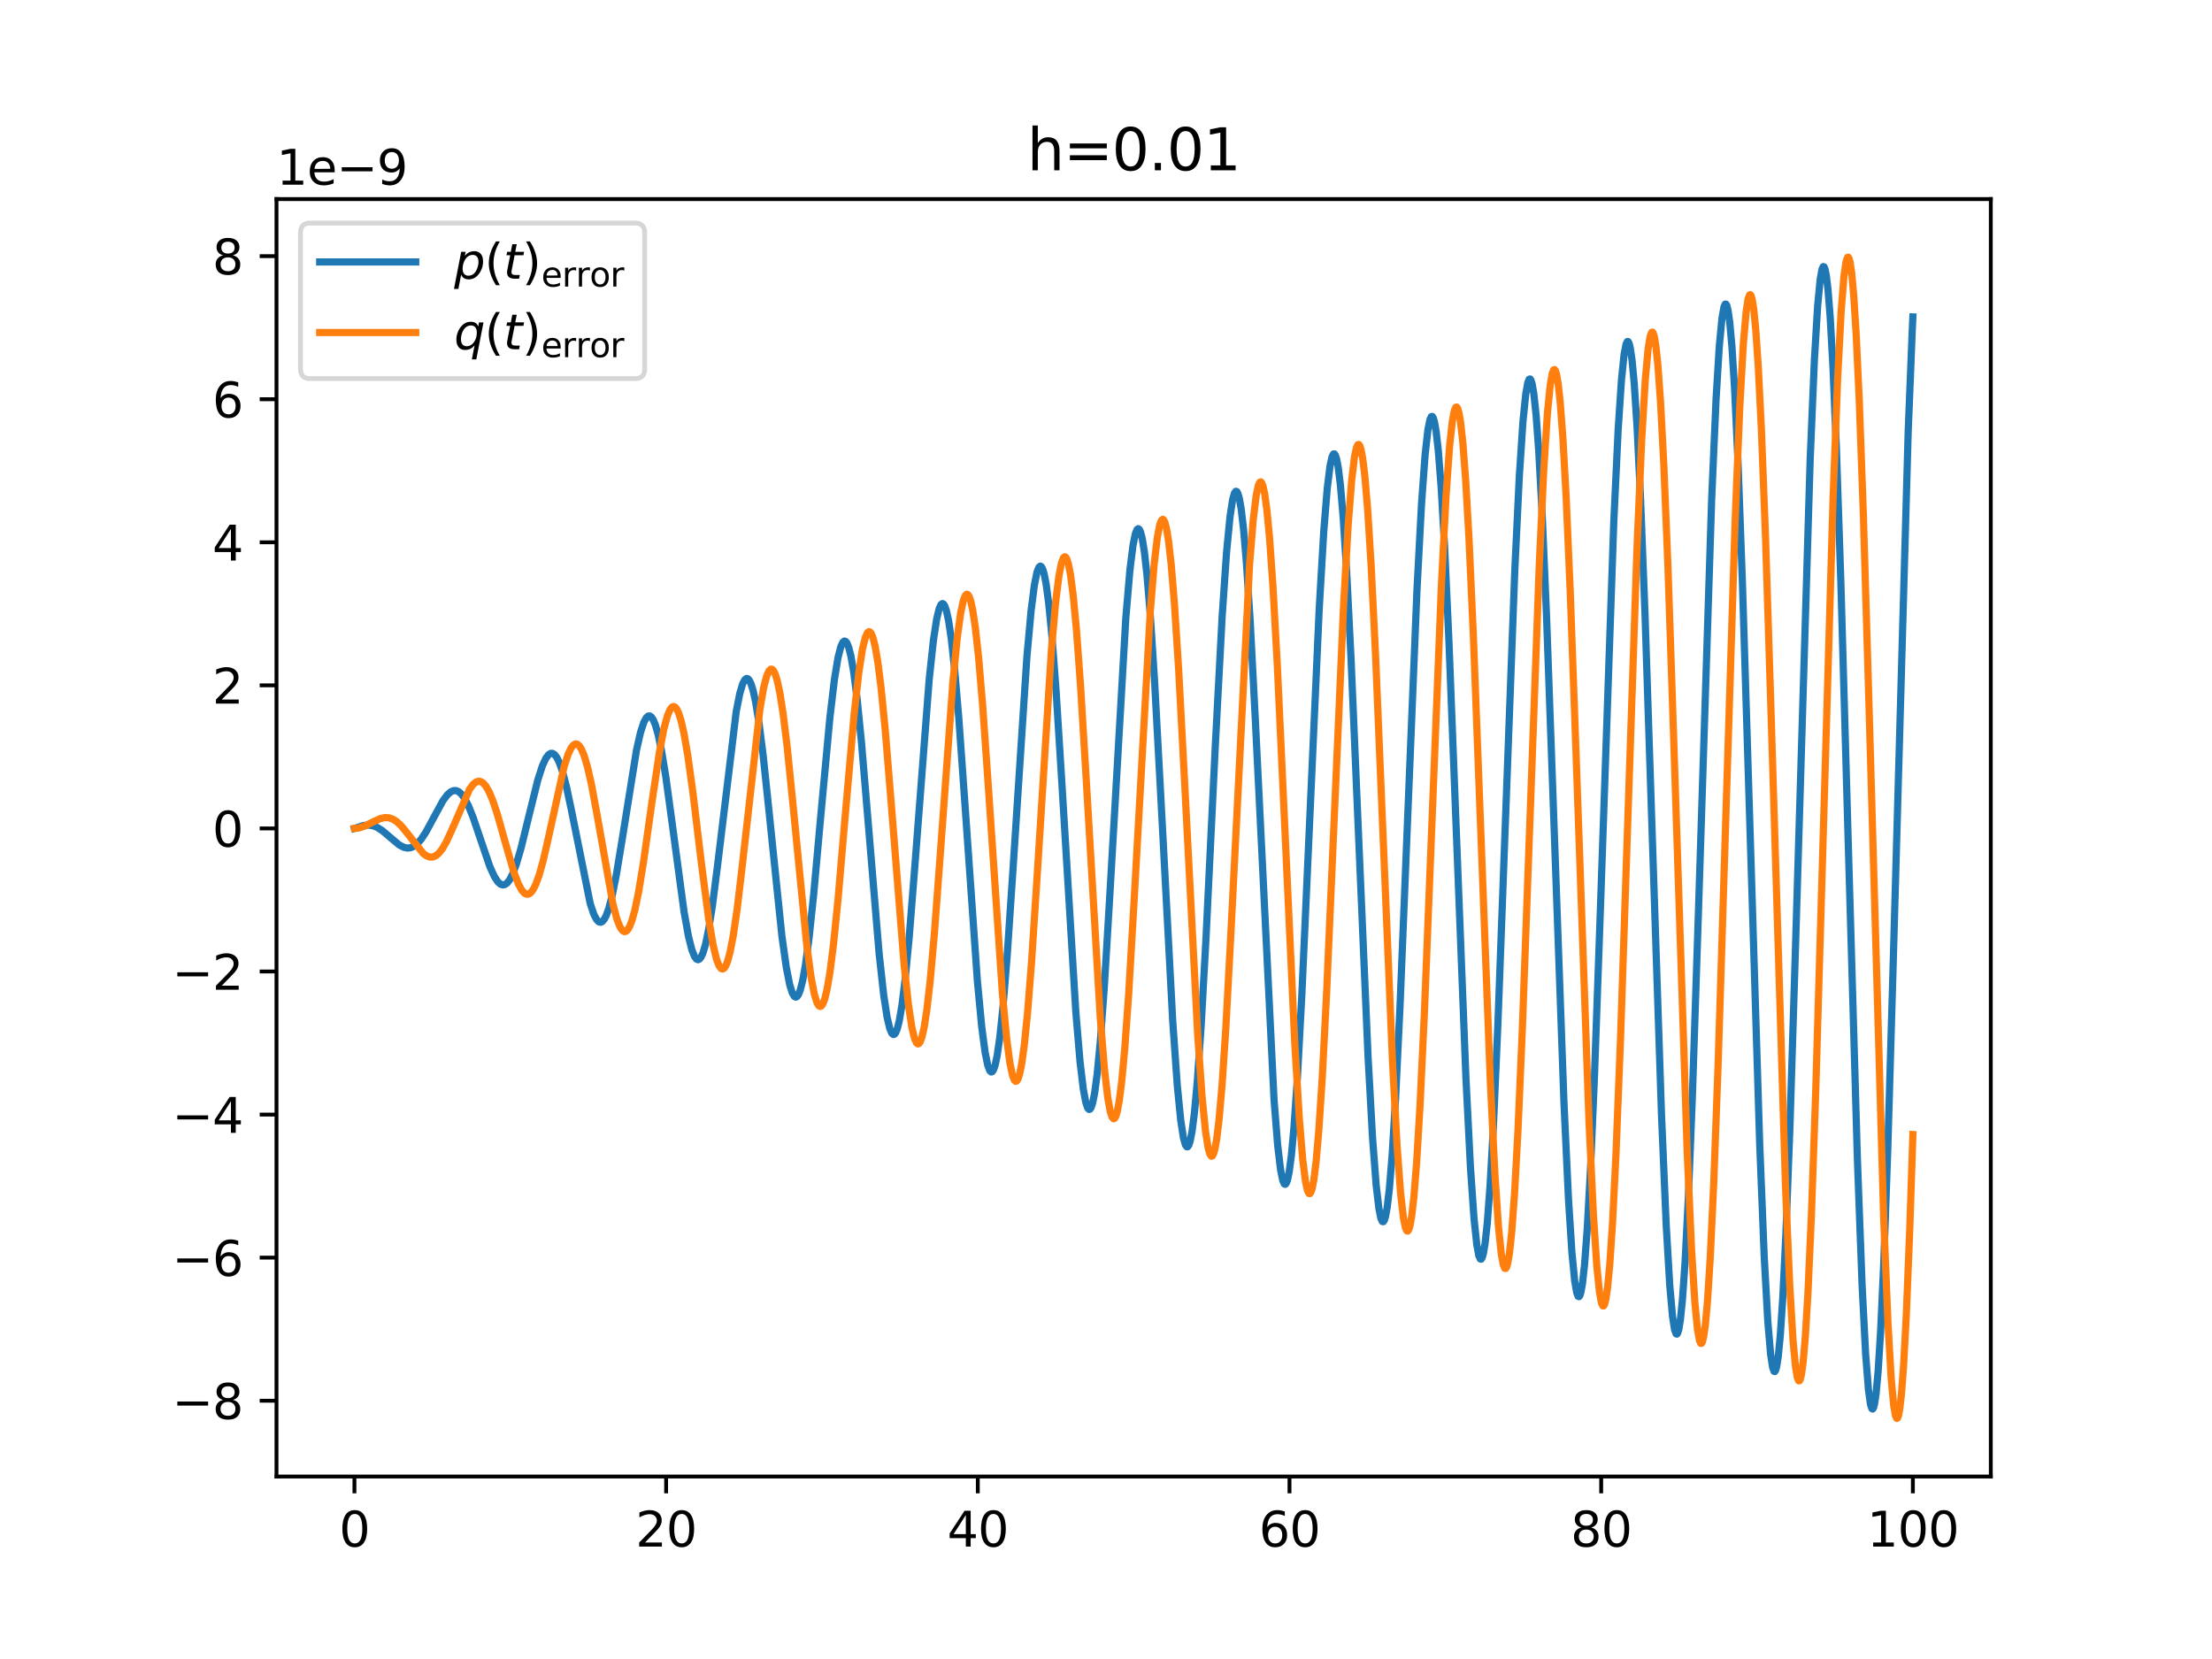 <?xml version="1.0" encoding="utf-8" standalone="no"?>
<!DOCTYPE svg PUBLIC "-//W3C//DTD SVG 1.1//EN"
  "http://www.w3.org/Graphics/SVG/1.1/DTD/svg11.dtd">
<svg xmlns:xlink="http://www.w3.org/1999/xlink" width="460.8pt" height="345.6pt" viewBox="0 0 460.8 345.6" xmlns="http://www.w3.org/2000/svg" version="1.1">
 <defs>
  <style type="text/css">*{stroke-linejoin: round; stroke-linecap: butt}</style>
 </defs>
 <g id="figure_1">
  <g id="patch_1">
   <path d="M 0 345.6 
L 460.8 345.6 
L 460.8 0 
L 0 0 
z
" style="fill: #ffffff"/>
  </g>
  <g id="axes_1">
   <g id="patch_2">
    <path d="M 57.6 307.584 
L 414.72 307.584 
L 414.72 41.472 
L 57.6 41.472 
z
" style="fill: #ffffff"/>
   </g>
   <g id="matplotlib.axis_1">
    <g id="xtick_1">
     <g id="line2d_1">
      <defs>
       <path id="m0fbb04ea64" d="M 0 0 
L 0 3.5 
" style="stroke: #000000; stroke-width: 0.8"/>
      </defs>
      <g>
       <use xlink:href="#m0fbb04ea64" x="73.833" y="307.584" style="stroke: #000000; stroke-width: 0.8"/>
      </g>
     </g>
     <g id="text_1">
      <!-- 0 -->
      <g transform="translate(70.651 322.182) scale(0.1 -0.1)">
       <defs>
        <path id="DejaVuSans-30" d="M 2034 4250 
Q 1547 4250 1301 3770 
Q 1056 3291 1056 2328 
Q 1056 1369 1301 889 
Q 1547 409 2034 409 
Q 2525 409 2770 889 
Q 3016 1369 3016 2328 
Q 3016 3291 2770 3770 
Q 2525 4250 2034 4250 
z
M 2034 4750 
Q 2819 4750 3233 4129 
Q 3647 3509 3647 2328 
Q 3647 1150 3233 529 
Q 2819 -91 2034 -91 
Q 1250 -91 836 529 
Q 422 1150 422 2328 
Q 422 3509 836 4129 
Q 1250 4750 2034 4750 
z
" transform="scale(0.016)"/>
       </defs>
       <use xlink:href="#DejaVuSans-30"/>
      </g>
     </g>
    </g>
    <g id="xtick_2">
     <g id="line2d_2">
      <g>
       <use xlink:href="#m0fbb04ea64" x="138.764" y="307.584" style="stroke: #000000; stroke-width: 0.8"/>
      </g>
     </g>
     <g id="text_2">
      <!-- 20 -->
      <g transform="translate(132.401 322.182) scale(0.1 -0.1)">
       <defs>
        <path id="DejaVuSans-32" d="M 1228 531 
L 3431 531 
L 3431 0 
L 469 0 
L 469 531 
Q 828 903 1448 1529 
Q 2069 2156 2228 2338 
Q 2531 2678 2651 2914 
Q 2772 3150 2772 3378 
Q 2772 3750 2511 3984 
Q 2250 4219 1831 4219 
Q 1534 4219 1204 4116 
Q 875 4013 500 3803 
L 500 4441 
Q 881 4594 1212 4672 
Q 1544 4750 1819 4750 
Q 2544 4750 2975 4387 
Q 3406 4025 3406 3419 
Q 3406 3131 3298 2873 
Q 3191 2616 2906 2266 
Q 2828 2175 2409 1742 
Q 1991 1309 1228 531 
z
" transform="scale(0.016)"/>
       </defs>
       <use xlink:href="#DejaVuSans-32"/>
       <use xlink:href="#DejaVuSans-30" x="63.623"/>
      </g>
     </g>
    </g>
    <g id="xtick_3">
     <g id="line2d_3">
      <g>
       <use xlink:href="#m0fbb04ea64" x="203.695" y="307.584" style="stroke: #000000; stroke-width: 0.8"/>
      </g>
     </g>
     <g id="text_3">
      <!-- 40 -->
      <g transform="translate(197.332 322.182) scale(0.1 -0.1)">
       <defs>
        <path id="DejaVuSans-34" d="M 2419 4116 
L 825 1625 
L 2419 1625 
L 2419 4116 
z
M 2253 4666 
L 3047 4666 
L 3047 1625 
L 3713 1625 
L 3713 1100 
L 3047 1100 
L 3047 0 
L 2419 0 
L 2419 1100 
L 313 1100 
L 313 1709 
L 2253 4666 
z
" transform="scale(0.016)"/>
       </defs>
       <use xlink:href="#DejaVuSans-34"/>
       <use xlink:href="#DejaVuSans-30" x="63.623"/>
      </g>
     </g>
    </g>
    <g id="xtick_4">
     <g id="line2d_4">
      <g>
       <use xlink:href="#m0fbb04ea64" x="268.625" y="307.584" style="stroke: #000000; stroke-width: 0.8"/>
      </g>
     </g>
     <g id="text_4">
      <!-- 60 -->
      <g transform="translate(262.263 322.182) scale(0.1 -0.1)">
       <defs>
        <path id="DejaVuSans-36" d="M 2113 2584 
Q 1688 2584 1439 2293 
Q 1191 2003 1191 1497 
Q 1191 994 1439 701 
Q 1688 409 2113 409 
Q 2538 409 2786 701 
Q 3034 994 3034 1497 
Q 3034 2003 2786 2293 
Q 2538 2584 2113 2584 
z
M 3366 4563 
L 3366 3988 
Q 3128 4100 2886 4159 
Q 2644 4219 2406 4219 
Q 1781 4219 1451 3797 
Q 1122 3375 1075 2522 
Q 1259 2794 1537 2939 
Q 1816 3084 2150 3084 
Q 2853 3084 3261 2657 
Q 3669 2231 3669 1497 
Q 3669 778 3244 343 
Q 2819 -91 2113 -91 
Q 1303 -91 875 529 
Q 447 1150 447 2328 
Q 447 3434 972 4092 
Q 1497 4750 2381 4750 
Q 2619 4750 2861 4703 
Q 3103 4656 3366 4563 
z
" transform="scale(0.016)"/>
       </defs>
       <use xlink:href="#DejaVuSans-36"/>
       <use xlink:href="#DejaVuSans-30" x="63.623"/>
      </g>
     </g>
    </g>
    <g id="xtick_5">
     <g id="line2d_5">
      <g>
       <use xlink:href="#m0fbb04ea64" x="333.556" y="307.584" style="stroke: #000000; stroke-width: 0.8"/>
      </g>
     </g>
     <g id="text_5">
      <!-- 80 -->
      <g transform="translate(327.194 322.182) scale(0.1 -0.1)">
       <defs>
        <path id="DejaVuSans-38" d="M 2034 2216 
Q 1584 2216 1326 1975 
Q 1069 1734 1069 1313 
Q 1069 891 1326 650 
Q 1584 409 2034 409 
Q 2484 409 2743 651 
Q 3003 894 3003 1313 
Q 3003 1734 2745 1975 
Q 2488 2216 2034 2216 
z
M 1403 2484 
Q 997 2584 770 2862 
Q 544 3141 544 3541 
Q 544 4100 942 4425 
Q 1341 4750 2034 4750 
Q 2731 4750 3128 4425 
Q 3525 4100 3525 3541 
Q 3525 3141 3298 2862 
Q 3072 2584 2669 2484 
Q 3125 2378 3379 2068 
Q 3634 1759 3634 1313 
Q 3634 634 3220 271 
Q 2806 -91 2034 -91 
Q 1263 -91 848 271 
Q 434 634 434 1313 
Q 434 1759 690 2068 
Q 947 2378 1403 2484 
z
M 1172 3481 
Q 1172 3119 1398 2916 
Q 1625 2713 2034 2713 
Q 2441 2713 2670 2916 
Q 2900 3119 2900 3481 
Q 2900 3844 2670 4047 
Q 2441 4250 2034 4250 
Q 1625 4250 1398 4047 
Q 1172 3844 1172 3481 
z
" transform="scale(0.016)"/>
       </defs>
       <use xlink:href="#DejaVuSans-38"/>
       <use xlink:href="#DejaVuSans-30" x="63.623"/>
      </g>
     </g>
    </g>
    <g id="xtick_6">
     <g id="line2d_6">
      <g>
       <use xlink:href="#m0fbb04ea64" x="398.487" y="307.584" style="stroke: #000000; stroke-width: 0.8"/>
      </g>
     </g>
     <g id="text_6">
      <!-- 100 -->
      <g transform="translate(388.944 322.182) scale(0.1 -0.1)">
       <defs>
        <path id="DejaVuSans-31" d="M 794 531 
L 1825 531 
L 1825 4091 
L 703 3866 
L 703 4441 
L 1819 4666 
L 2450 4666 
L 2450 531 
L 3481 531 
L 3481 0 
L 794 0 
L 794 531 
z
" transform="scale(0.016)"/>
       </defs>
       <use xlink:href="#DejaVuSans-31"/>
       <use xlink:href="#DejaVuSans-30" x="63.623"/>
       <use xlink:href="#DejaVuSans-30" x="127.246"/>
      </g>
     </g>
    </g>
   </g>
   <g id="matplotlib.axis_2">
    <g id="ytick_1">
     <g id="line2d_7">
      <defs>
       <path id="m25e0dc4a82" d="M 0 0 
L -3.5 0 
" style="stroke: #000000; stroke-width: 0.8"/>
      </defs>
      <g>
       <use xlink:href="#m25e0dc4a82" x="57.6" y="291.795" style="stroke: #000000; stroke-width: 0.8"/>
      </g>
     </g>
     <g id="text_7">
      <!-- −8 -->
      <g transform="translate(35.858 295.595) scale(0.1 -0.1)">
       <defs>
        <path id="DejaVuSans-2212" d="M 678 2272 
L 4684 2272 
L 4684 1741 
L 678 1741 
L 678 2272 
z
" transform="scale(0.016)"/>
       </defs>
       <use xlink:href="#DejaVuSans-2212"/>
       <use xlink:href="#DejaVuSans-38" x="83.789"/>
      </g>
     </g>
    </g>
    <g id="ytick_2">
     <g id="line2d_8">
      <g>
       <use xlink:href="#m25e0dc4a82" x="57.6" y="261.991" style="stroke: #000000; stroke-width: 0.8"/>
      </g>
     </g>
     <g id="text_8">
      <!-- −6 -->
      <g transform="translate(35.858 265.79) scale(0.1 -0.1)">
       <use xlink:href="#DejaVuSans-2212"/>
       <use xlink:href="#DejaVuSans-36" x="83.789"/>
      </g>
     </g>
    </g>
    <g id="ytick_3">
     <g id="line2d_9">
      <g>
       <use xlink:href="#m25e0dc4a82" x="57.6" y="232.186" style="stroke: #000000; stroke-width: 0.8"/>
      </g>
     </g>
     <g id="text_9">
      <!-- −4 -->
      <g transform="translate(35.858 235.986) scale(0.1 -0.1)">
       <use xlink:href="#DejaVuSans-2212"/>
       <use xlink:href="#DejaVuSans-34" x="83.789"/>
      </g>
     </g>
    </g>
    <g id="ytick_4">
     <g id="line2d_10">
      <g>
       <use xlink:href="#m25e0dc4a82" x="57.6" y="202.382" style="stroke: #000000; stroke-width: 0.8"/>
      </g>
     </g>
     <g id="text_10">
      <!-- −2 -->
      <g transform="translate(35.858 206.181) scale(0.1 -0.1)">
       <use xlink:href="#DejaVuSans-2212"/>
       <use xlink:href="#DejaVuSans-32" x="83.789"/>
      </g>
     </g>
    </g>
    <g id="ytick_5">
     <g id="line2d_11">
      <g>
       <use xlink:href="#m25e0dc4a82" x="57.6" y="172.577" style="stroke: #000000; stroke-width: 0.8"/>
      </g>
     </g>
     <g id="text_11">
      <!-- 0 -->
      <g transform="translate(44.237 176.376) scale(0.1 -0.1)">
       <use xlink:href="#DejaVuSans-30"/>
      </g>
     </g>
    </g>
    <g id="ytick_6">
     <g id="line2d_12">
      <g>
       <use xlink:href="#m25e0dc4a82" x="57.6" y="142.773" style="stroke: #000000; stroke-width: 0.8"/>
      </g>
     </g>
     <g id="text_12">
      <!-- 2 -->
      <g transform="translate(44.237 146.572) scale(0.1 -0.1)">
       <use xlink:href="#DejaVuSans-32"/>
      </g>
     </g>
    </g>
    <g id="ytick_7">
     <g id="line2d_13">
      <g>
       <use xlink:href="#m25e0dc4a82" x="57.6" y="112.968" style="stroke: #000000; stroke-width: 0.8"/>
      </g>
     </g>
     <g id="text_13">
      <!-- 4 -->
      <g transform="translate(44.237 116.767) scale(0.1 -0.1)">
       <use xlink:href="#DejaVuSans-34"/>
      </g>
     </g>
    </g>
    <g id="ytick_8">
     <g id="line2d_14">
      <g>
       <use xlink:href="#m25e0dc4a82" x="57.6" y="83.164" style="stroke: #000000; stroke-width: 0.8"/>
      </g>
     </g>
     <g id="text_14">
      <!-- 6 -->
      <g transform="translate(44.237 86.963) scale(0.1 -0.1)">
       <use xlink:href="#DejaVuSans-36"/>
      </g>
     </g>
    </g>
    <g id="ytick_9">
     <g id="line2d_15">
      <g>
       <use xlink:href="#m25e0dc4a82" x="57.6" y="53.359" style="stroke: #000000; stroke-width: 0.8"/>
      </g>
     </g>
     <g id="text_15">
      <!-- 8 -->
      <g transform="translate(44.237 57.158) scale(0.1 -0.1)">
       <use xlink:href="#DejaVuSans-38"/>
      </g>
     </g>
    </g>
    <g id="text_16">
     <!-- 1e−9 -->
     <g transform="translate(57.6 38.472) scale(0.1 -0.1)">
      <defs>
       <path id="DejaVuSans-65" d="M 3597 1894 
L 3597 1613 
L 953 1613 
Q 991 1019 1311 708 
Q 1631 397 2203 397 
Q 2534 397 2845 478 
Q 3156 559 3463 722 
L 3463 178 
Q 3153 47 2828 -22 
Q 2503 -91 2169 -91 
Q 1331 -91 842 396 
Q 353 884 353 1716 
Q 353 2575 817 3079 
Q 1281 3584 2069 3584 
Q 2775 3584 3186 3129 
Q 3597 2675 3597 1894 
z
M 3022 2063 
Q 3016 2534 2758 2815 
Q 2500 3097 2075 3097 
Q 1594 3097 1305 2825 
Q 1016 2553 972 2059 
L 3022 2063 
z
" transform="scale(0.016)"/>
       <path id="DejaVuSans-39" d="M 703 97 
L 703 672 
Q 941 559 1184 500 
Q 1428 441 1663 441 
Q 2288 441 2617 861 
Q 2947 1281 2994 2138 
Q 2813 1869 2534 1725 
Q 2256 1581 1919 1581 
Q 1219 1581 811 2004 
Q 403 2428 403 3163 
Q 403 3881 828 4315 
Q 1253 4750 1959 4750 
Q 2769 4750 3195 4129 
Q 3622 3509 3622 2328 
Q 3622 1225 3098 567 
Q 2575 -91 1691 -91 
Q 1453 -91 1209 -44 
Q 966 3 703 97 
z
M 1959 2075 
Q 2384 2075 2632 2365 
Q 2881 2656 2881 3163 
Q 2881 3666 2632 3958 
Q 2384 4250 1959 4250 
Q 1534 4250 1286 3958 
Q 1038 3666 1038 3163 
Q 1038 2656 1286 2365 
Q 1534 2075 1959 2075 
z
" transform="scale(0.016)"/>
      </defs>
      <use xlink:href="#DejaVuSans-31"/>
      <use xlink:href="#DejaVuSans-65" x="63.623"/>
      <use xlink:href="#DejaVuSans-2212" x="125.146"/>
      <use xlink:href="#DejaVuSans-39" x="208.936"/>
     </g>
    </g>
   </g>
   <g id="line2d_16">
    <path d="M 73.833 172.577 
L 75.716 171.971 
L 76.755 171.875 
L 77.664 172.008 
L 78.605 172.378 
L 79.644 173.043 
L 81.073 174.255 
L 83.15 176.003 
L 84.092 176.501 
L 84.871 176.668 
L 85.553 176.594 
L 86.235 176.295 
L 86.949 175.735 
L 87.76 174.802 
L 88.734 173.32 
L 90.13 170.739 
L 92.273 166.802 
L 93.215 165.543 
L 93.929 164.93 
L 94.513 164.691 
L 95.065 164.705 
L 95.585 164.941 
L 96.169 165.471 
L 96.818 166.379 
L 97.597 167.886 
L 98.571 170.307 
L 100 174.543 
L 102.045 180.524 
L 102.987 182.604 
L 103.701 183.693 
L 104.285 184.209 
L 104.772 184.357 
L 105.227 184.251 
L 105.681 183.905 
L 106.201 183.217 
L 106.818 182.005 
L 107.564 180.01 
L 108.506 176.799 
L 109.902 171.116 
L 112.045 162.443 
L 112.986 159.541 
L 113.7 157.985 
L 114.285 157.205 
L 114.739 156.935 
L 115.129 156.947 
L 115.518 157.19 
L 115.973 157.764 
L 116.525 158.876 
L 117.174 160.736 
L 117.986 163.814 
L 119.025 168.712 
L 122.953 188.229 
L 123.7 190.454 
L 124.284 191.577 
L 124.739 192.037 
L 125.096 192.133 
L 125.453 191.991 
L 125.842 191.561 
L 126.297 190.702 
L 126.849 189.156 
L 127.531 186.535 
L 128.375 182.342 
L 129.543 175.278 
L 132.595 156.252 
L 133.439 152.545 
L 134.121 150.465 
L 134.641 149.507 
L 135.03 149.169 
L 135.355 149.144 
L 135.679 149.355 
L 136.069 149.921 
L 136.524 151.006 
L 137.108 153.05 
L 137.822 156.462 
L 138.699 161.814 
L 139.965 171.094 
L 142.497 189.922 
L 143.406 194.99 
L 144.12 197.838 
L 144.672 199.239 
L 145.094 199.803 
L 145.419 199.925 
L 145.711 199.801 
L 146.036 199.401 
L 146.458 198.472 
L 146.977 196.71 
L 147.627 193.602 
L 148.406 188.69 
L 149.445 180.578 
L 153.373 148.193 
L 154.12 144.425 
L 154.704 142.465 
L 155.159 141.598 
L 155.516 141.338 
L 155.776 141.386 
L 156.068 141.681 
L 156.425 142.385 
L 156.879 143.822 
L 157.431 146.347 
L 158.113 150.558 
L 158.99 157.481 
L 160.223 169.217 
L 162.885 194.991 
L 163.795 201.499 
L 164.509 205.128 
L 165.061 206.893 
L 165.483 207.586 
L 165.775 207.722 
L 166.035 207.604 
L 166.327 207.2 
L 166.716 206.22 
L 167.203 204.301 
L 167.788 201.028 
L 168.534 195.453 
L 169.476 186.604 
L 170.969 170.107 
L 172.885 149.451 
L 173.826 141.542 
L 174.573 136.999 
L 175.157 134.705 
L 175.579 133.796 
L 175.904 133.538 
L 176.164 133.613 
L 176.456 133.997 
L 176.813 134.896 
L 177.268 136.709 
L 177.82 139.878 
L 178.534 145.423 
L 179.443 154.46 
L 180.741 169.919 
L 183.144 198.704 
L 184.085 207.245 
L 184.8 211.903 
L 185.352 214.245 
L 185.774 215.239 
L 186.098 215.516 
L 186.326 215.455 
L 186.585 215.127 
L 186.91 214.331 
L 187.332 212.664 
L 187.884 209.444 
L 188.566 203.957 
L 189.41 195.18 
L 190.579 180.425 
L 193.565 141.582 
L 194.442 133.427 
L 195.124 128.954 
L 195.643 126.799 
L 196.033 125.94 
L 196.325 125.734 
L 196.552 125.836 
L 196.812 126.234 
L 197.169 127.27 
L 197.624 129.39 
L 198.175 133.123 
L 198.857 139.346 
L 199.734 149.563 
L 200.967 166.84 
L 203.597 204.24 
L 204.506 213.859 
L 205.22 219.268 
L 205.772 221.948 
L 206.194 223.05 
L 206.487 223.316 
L 206.714 223.24 
L 206.974 222.847 
L 207.298 221.901 
L 207.72 219.927 
L 208.272 216.121 
L 208.954 209.649 
L 209.798 199.31 
L 210.967 181.96 
L 213.921 136.836 
L 214.798 127.199 
L 215.48 121.88 
L 216.031 119.169 
L 216.421 118.171 
L 216.713 117.933 
L 216.908 118.021 
L 217.168 118.444 
L 217.492 119.463 
L 217.914 121.589 
L 218.466 125.685 
L 219.148 132.647 
L 219.992 143.764 
L 221.161 162.409 
L 224.115 210.851 
L 224.992 221.187 
L 225.674 226.89 
L 226.193 229.67 
L 226.615 230.867 
L 226.875 231.117 
L 227.07 231.058 
L 227.297 230.724 
L 227.622 229.749 
L 228.044 227.621 
L 228.563 223.711 
L 229.212 216.955 
L 230.024 205.967 
L 231.128 187.639 
L 234.537 128.61 
L 235.381 118.762 
L 236.03 113.564 
L 236.517 111.181 
L 236.874 110.302 
L 237.134 110.133 
L 237.329 110.27 
L 237.588 110.801 
L 237.946 112.18 
L 238.4 115.001 
L 238.952 119.961 
L 239.634 128.218 
L 240.51 141.753 
L 241.777 165.231 
L 244.309 212.835 
L 245.25 226.118 
L 245.965 233.34 
L 246.516 236.961 
L 246.939 238.492 
L 247.231 238.904 
L 247.426 238.88 
L 247.653 238.551 
L 247.945 237.65 
L 248.335 235.625 
L 248.822 231.807 
L 249.438 225.036 
L 250.218 213.742 
L 251.224 195.603 
L 253.204 154.687 
L 254.6 128.361 
L 255.509 115.104 
L 256.224 107.709 
L 256.776 104.093 
L 257.165 102.715 
L 257.457 102.338 
L 257.652 102.403 
L 257.879 102.798 
L 258.172 103.811 
L 258.561 106.032 
L 259.048 110.166 
L 259.665 117.439 
L 260.444 129.503 
L 261.483 149.467 
L 265.411 229.161 
L 266.158 238.543 
L 266.775 243.734 
L 267.229 245.944 
L 267.554 246.648 
L 267.749 246.717 
L 267.944 246.518 
L 268.203 245.838 
L 268.561 244.134 
L 269.015 240.706 
L 269.567 234.732 
L 270.281 224.313 
L 271.19 207.397 
L 272.521 177.847 
L 274.826 126.625 
L 275.768 110.629 
L 276.482 101.804 
L 277.066 97.069 
L 277.489 95.148 
L 277.781 94.58 
L 277.976 94.551 
L 278.17 94.804 
L 278.43 95.577 
L 278.787 97.448 
L 279.242 101.152 
L 279.826 107.984 
L 280.54 119.205 
L 281.449 137.25 
L 282.845 170.101 
L 284.988 220.099 
L 285.93 237.076 
L 286.676 246.858 
L 287.261 251.842 
L 287.683 253.868 
L 287.975 254.471 
L 288.17 254.505 
L 288.364 254.244 
L 288.624 253.437 
L 288.981 251.48 
L 289.436 247.602 
L 290.02 240.442 
L 290.734 228.679 
L 291.643 209.757 
L 293.039 175.308 
L 295.182 122.871 
L 296.124 105.06 
L 296.87 94.794 
L 297.455 89.559 
L 297.877 87.427 
L 298.169 86.788 
L 298.364 86.748 
L 298.559 87.017 
L 298.818 87.856 
L 299.175 89.897 
L 299.63 93.948 
L 300.214 101.433 
L 300.929 113.736 
L 301.838 133.533 
L 303.201 168.703 
L 305.376 224.459 
L 306.318 243.104 
L 307.065 253.857 
L 307.649 259.346 
L 308.071 261.586 
L 308.363 262.261 
L 308.558 262.308 
L 308.753 262.032 
L 309.012 261.163 
L 309.37 259.039 
L 309.824 254.816 
L 310.408 247.007 
L 311.123 234.166 
L 312.032 213.497 
L 313.395 176.769 
L 315.571 118.531 
L 316.512 99.048 
L 317.259 87.806 
L 317.843 82.062 
L 318.265 79.712 
L 318.557 78.999 
L 318.752 78.944 
L 318.914 79.156 
L 319.174 79.981 
L 319.531 82.085 
L 319.986 86.353 
L 320.538 93.82 
L 321.252 106.874 
L 322.161 128.095 
L 323.492 165.197 
L 325.797 229.565 
L 326.739 249.699 
L 327.453 260.834 
L 328.037 266.836 
L 328.459 269.297 
L 328.751 270.049 
L 328.946 270.113 
L 329.109 269.897 
L 329.336 269.187 
L 329.661 267.348 
L 330.083 263.537 
L 330.634 256.226 
L 331.316 243.842 
L 332.16 224.138 
L 333.362 190.247 
L 336.186 108.616 
L 337.095 89.45 
L 337.777 79.186 
L 338.329 73.836 
L 338.751 71.65 
L 339.011 71.147 
L 339.173 71.163 
L 339.368 71.516 
L 339.627 72.554 
L 339.985 75.028 
L 340.439 79.891 
L 341.023 88.821 
L 341.738 103.437 
L 342.679 127.796 
L 344.108 171.488 
L 346.12 232.198 
L 347.094 255.067 
L 347.841 267.79 
L 348.426 274.313 
L 348.848 277.002 
L 349.172 277.875 
L 349.335 277.918 
L 349.497 277.697 
L 349.724 276.946 
L 350.049 274.984 
L 350.471 270.9 
L 351.023 263.044 
L 351.705 249.718 
L 352.549 228.496 
L 353.75 191.971 
L 356.574 103.912 
L 357.483 83.207 
L 358.165 72.104 
L 358.717 66.301 
L 359.139 63.914 
L 359.399 63.353 
L 359.561 63.357 
L 359.724 63.634 
L 359.983 64.644 
L 360.34 67.163 
L 360.795 72.219 
L 361.347 81.013 
L 362.061 96.325 
L 362.97 121.14 
L 364.301 164.393 
L 366.574 238.211 
L 367.515 261.7 
L 368.262 275.204 
L 368.846 282.068 
L 369.268 284.846 
L 369.561 285.664 
L 369.723 285.723 
L 369.885 285.5 
L 370.112 284.712 
L 370.437 282.632 
L 370.859 278.279 
L 371.379 270.462 
L 372.028 257.157 
L 372.872 234.815 
L 374.008 198.23 
L 377.093 95.68 
L 377.969 75.019 
L 378.651 63.707 
L 379.17 58.253 
L 379.56 56.065 
L 379.82 55.535 
L 379.982 55.583 
L 380.177 56.028 
L 380.436 57.274 
L 380.794 60.194 
L 381.248 65.882 
L 381.832 76.274 
L 382.547 93.222 
L 383.488 121.386 
L 384.949 172.945 
L 386.93 241.489 
L 387.904 267.653 
L 388.65 282.152 
L 389.235 289.541 
L 389.657 292.549 
L 389.949 293.45 
L 390.111 293.529 
L 390.274 293.305 
L 390.501 292.484 
L 390.825 290.29 
L 391.247 285.676 
L 391.767 277.366 
L 392.416 263.2 
L 393.26 239.385 
L 394.397 200.353 
L 397.513 89.872 
L 398.39 68.01 
L 398.487 66.017 
L 398.487 66.017 
" clip-path="url(#peac5a01f19)" style="fill: none; stroke: #1f77b4; stroke-width: 1.5; stroke-linecap: square"/>
   </g>
   <g id="line2d_17">
    <path d="M 73.833 172.577 
L 74.807 172.47 
L 75.878 172.122 
L 77.436 171.348 
L 79.19 170.533 
L 80.163 170.32 
L 81.008 170.361 
L 81.787 170.617 
L 82.598 171.119 
L 83.507 171.951 
L 84.644 173.318 
L 88.182 177.82 
L 88.962 178.354 
L 89.611 178.554 
L 90.228 178.512 
L 90.812 178.248 
L 91.461 177.694 
L 92.176 176.776 
L 93.02 175.31 
L 94.124 172.899 
L 97.792 164.458 
L 98.571 163.391 
L 99.188 162.892 
L 99.708 162.737 
L 100.195 162.826 
L 100.682 163.149 
L 101.234 163.797 
L 101.883 164.932 
L 102.662 166.784 
L 103.636 169.722 
L 105.162 175.156 
L 107.012 181.565 
L 107.954 184.069 
L 108.668 185.406 
L 109.253 186.066 
L 109.707 186.285 
L 110.129 186.246 
L 110.551 185.97 
L 111.038 185.354 
L 111.623 184.205 
L 112.304 182.333 
L 113.148 179.317 
L 114.285 174.348 
L 117.499 159.754 
L 118.343 157.141 
L 118.992 155.78 
L 119.512 155.154 
L 119.934 154.969 
L 120.291 155.046 
L 120.68 155.378 
L 121.135 156.089 
L 121.687 157.413 
L 122.369 159.702 
L 123.213 163.417 
L 124.317 169.381 
L 127.693 188.373 
L 128.505 191.435 
L 129.154 193.096 
L 129.641 193.824 
L 130.03 194.068 
L 130.355 194.035 
L 130.712 193.747 
L 131.134 193.068 
L 131.654 191.739 
L 132.271 189.487 
L 133.05 185.7 
L 134.056 179.558 
L 135.777 167.358 
L 137.368 156.697 
L 138.309 151.796 
L 139.023 149.141 
L 139.575 147.83 
L 139.997 147.298 
L 140.322 147.178 
L 140.614 147.287 
L 140.939 147.652 
L 141.361 148.507 
L 141.88 150.136 
L 142.497 152.854 
L 143.276 157.371 
L 144.283 164.627 
L 146.198 180.506 
L 147.627 191.412 
L 148.536 196.783 
L 149.25 199.771 
L 149.802 201.216 
L 150.224 201.774 
L 150.549 201.87 
L 150.841 201.705 
L 151.165 201.241 
L 151.587 200.201 
L 152.107 198.262 
L 152.756 194.877 
L 153.568 189.319 
L 154.639 180.257 
L 158.308 147.694 
L 159.087 143.239 
L 159.704 140.85 
L 160.191 139.75 
L 160.548 139.407 
L 160.808 139.409 
L 161.1 139.667 
L 161.457 140.348 
L 161.912 141.788 
L 162.463 144.371 
L 163.145 148.73 
L 163.989 155.662 
L 165.158 167.265 
L 168.08 197.081 
L 168.957 203.531 
L 169.638 207.084 
L 170.19 208.882 
L 170.58 209.532 
L 170.872 209.672 
L 171.132 209.543 
L 171.424 209.114 
L 171.813 208.076 
L 172.3 206.046 
L 172.885 202.59 
L 173.632 196.707 
L 174.573 187.379 
L 176.066 170.008 
L 177.949 148.61 
L 178.923 139.979 
L 179.67 135.211 
L 180.254 132.807 
L 180.677 131.855 
L 181.001 131.588 
L 181.228 131.645 
L 181.488 131.956 
L 181.845 132.812 
L 182.3 134.608 
L 182.852 137.809 
L 183.533 143.19 
L 184.41 152.082 
L 185.644 167.209 
L 188.338 200.933 
L 189.247 209.344 
L 189.962 214.046 
L 190.514 216.349 
L 190.936 217.272 
L 191.228 217.471 
L 191.455 217.374 
L 191.715 216.993 
L 192.072 216.002 
L 192.526 213.971 
L 193.078 210.394 
L 193.76 204.428 
L 194.637 194.628 
L 195.87 178.047 
L 198.5 142.129 
L 199.409 132.885 
L 200.123 127.684 
L 200.675 125.106 
L 201.097 124.045 
L 201.389 123.788 
L 201.617 123.861 
L 201.876 124.238 
L 202.201 125.147 
L 202.623 127.045 
L 203.175 130.705 
L 203.857 136.932 
L 204.701 146.881 
L 205.87 163.583 
L 208.824 207.049 
L 209.701 216.337 
L 210.382 221.465 
L 210.934 224.079 
L 211.324 225.042 
L 211.616 225.271 
L 211.811 225.187 
L 212.071 224.779 
L 212.395 223.796 
L 212.817 221.746 
L 213.369 217.795 
L 214.051 211.077 
L 214.895 200.349 
L 216.064 182.351 
L 219.018 135.568 
L 219.895 125.582 
L 220.577 120.072 
L 221.096 117.386 
L 221.518 116.229 
L 221.81 115.983 
L 222.005 116.074 
L 222.265 116.512 
L 222.589 117.567 
L 223.011 119.768 
L 223.563 124.008 
L 224.245 131.215 
L 225.089 142.72 
L 226.258 162.011 
L 229.212 212.114 
L 230.089 222.801 
L 230.771 228.696 
L 231.29 231.57 
L 231.68 232.748 
L 231.972 233.067 
L 232.167 233.007 
L 232.394 232.661 
L 232.719 231.655 
L 233.141 229.458 
L 233.66 225.419 
L 234.309 218.443 
L 235.121 207.098 
L 236.225 188.175 
L 239.634 127.25 
L 240.445 117.416 
L 241.095 111.938 
L 241.614 109.266 
L 241.971 108.357 
L 242.231 108.183 
L 242.426 108.323 
L 242.686 108.87 
L 243.01 110.13 
L 243.432 112.708 
L 243.984 117.62 
L 244.666 125.91 
L 245.543 139.633 
L 246.744 162.34 
L 249.503 215.588 
L 250.412 228.468 
L 251.127 235.652 
L 251.678 239.165 
L 252.068 240.502 
L 252.36 240.866 
L 252.555 240.802 
L 252.782 240.417 
L 253.075 239.43 
L 253.464 237.268 
L 253.951 233.245 
L 254.568 226.169 
L 255.347 214.431 
L 256.386 195.007 
L 260.314 117.463 
L 261.061 108.334 
L 261.678 103.285 
L 262.132 101.137 
L 262.457 100.453 
L 262.652 100.388 
L 262.847 100.584 
L 263.106 101.248 
L 263.463 102.91 
L 263.918 106.251 
L 264.47 112.073 
L 265.184 122.226 
L 266.093 138.709 
L 267.424 167.502 
L 269.729 217.412 
L 270.671 232.997 
L 271.385 241.595 
L 271.969 246.206 
L 272.391 248.075 
L 272.684 248.627 
L 272.878 248.653 
L 273.073 248.405 
L 273.333 247.648 
L 273.69 245.82 
L 274.145 242.205 
L 274.729 235.537 
L 275.443 224.588 
L 276.352 206.982 
L 277.748 174.931 
L 279.891 126.152 
L 280.832 109.59 
L 281.579 100.049 
L 282.164 95.19 
L 282.586 93.217 
L 282.878 92.632 
L 283.073 92.601 
L 283.267 92.857 
L 283.527 93.648 
L 283.884 95.562 
L 284.339 99.353 
L 284.923 106.349 
L 285.637 117.841 
L 286.546 136.325 
L 287.91 169.157 
L 290.085 221.192 
L 291.027 238.586 
L 291.773 248.61 
L 292.358 253.719 
L 292.78 255.798 
L 293.072 256.418 
L 293.267 256.456 
L 293.462 256.19 
L 293.721 255.368 
L 294.078 253.369 
L 294.533 249.404 
L 295.117 242.081 
L 295.832 230.048 
L 296.741 210.688 
L 298.104 176.297 
L 300.279 121.782 
L 301.221 103.554 
L 301.967 93.045 
L 302.552 87.684 
L 302.974 85.498 
L 303.266 84.841 
L 303.461 84.797 
L 303.656 85.07 
L 303.915 85.924 
L 304.273 88.007 
L 304.727 92.144 
L 305.311 99.791 
L 306.026 112.364 
L 306.935 132.596 
L 308.298 168.546 
L 310.473 225.542 
L 311.415 244.607 
L 312.162 255.603 
L 312.746 261.219 
L 313.168 263.514 
L 313.46 264.208 
L 313.655 264.259 
L 313.85 263.98 
L 314.11 263.095 
L 314.467 260.93 
L 314.921 256.622 
L 315.506 248.652 
L 316.22 235.543 
L 317.129 214.439 
L 318.492 176.933 
L 320.668 117.453 
L 321.609 97.549 
L 322.356 86.063 
L 322.94 80.19 
L 323.362 77.785 
L 323.654 77.052 
L 323.849 76.993 
L 324.012 77.206 
L 324.271 78.045 
L 324.596 79.946 
L 325.018 83.807 
L 325.57 91.128 
L 326.252 103.438 
L 327.128 123.751 
L 328.362 158.206 
L 331.024 233.812 
L 331.933 252.99 
L 332.647 263.804 
L 333.199 269.2 
L 333.621 271.464 
L 333.913 272.058 
L 334.076 272.04 
L 334.271 271.691 
L 334.53 270.668 
L 334.887 268.235 
L 335.342 263.458 
L 335.926 254.69 
L 336.641 240.343 
L 337.582 216.437 
L 339.011 173.565 
L 341.023 114.006 
L 341.997 91.576 
L 342.744 79.102 
L 343.328 72.709 
L 343.751 70.079 
L 344.075 69.227 
L 344.237 69.188 
L 344.4 69.408 
L 344.627 70.149 
L 344.952 72.08 
L 345.374 76.097 
L 345.926 83.817 
L 346.607 96.909 
L 347.452 117.752 
L 348.653 153.619 
L 351.477 240.07 
L 352.386 260.389 
L 353.068 271.282 
L 353.62 276.971 
L 354.042 279.307 
L 354.302 279.853 
L 354.464 279.846 
L 354.626 279.571 
L 354.886 278.574 
L 355.243 276.092 
L 355.698 271.118 
L 356.282 261.877 
L 356.996 246.64 
L 357.905 222.072 
L 359.269 178.353 
L 361.444 108.916 
L 362.418 84.948 
L 363.165 71.691 
L 363.749 64.957 
L 364.171 62.235 
L 364.463 61.438 
L 364.626 61.383 
L 364.788 61.606 
L 365.015 62.385 
L 365.34 64.435 
L 365.762 68.722 
L 366.282 76.415 
L 366.931 89.503 
L 367.775 111.475 
L 368.944 148.547 
L 371.963 247.385 
L 372.84 267.913 
L 373.521 279.233 
L 374.041 284.76 
L 374.43 287.039 
L 374.69 287.646 
L 374.852 287.653 
L 375.015 287.371 
L 375.274 286.324 
L 375.632 283.692 
L 376.086 278.395 
L 376.638 269.164 
L 377.352 253.075 
L 378.261 226.981 
L 379.592 181.471 
L 381.865 103.743 
L 382.806 78.987 
L 383.553 64.737 
L 384.138 57.481 
L 384.56 54.531 
L 384.852 53.651 
L 385.014 53.577 
L 385.176 53.801 
L 385.404 54.614 
L 385.728 56.78 
L 386.15 61.329 
L 386.67 69.517 
L 387.319 83.468 
L 388.163 106.916 
L 389.3 145.337 
L 392.416 254.052 
L 393.293 275.555 
L 393.975 287.251 
L 394.494 292.827 
L 394.884 295.006 
L 395.143 295.483 
L 395.273 295.428 
L 395.468 294.975 
L 395.728 293.685 
L 396.085 290.644 
L 396.539 284.703 
L 397.124 273.832 
L 397.838 256.082 
L 398.487 236.351 
L 398.487 236.351 
" clip-path="url(#peac5a01f19)" style="fill: none; stroke: #ff7f0e; stroke-width: 1.5; stroke-linecap: square"/>
   </g>
   <g id="patch_3">
    <path d="M 57.6 307.584 
L 57.6 41.472 
" style="fill: none; stroke: #000000; stroke-width: 0.8; stroke-linejoin: miter; stroke-linecap: square"/>
   </g>
   <g id="patch_4">
    <path d="M 414.72 307.584 
L 414.72 41.472 
" style="fill: none; stroke: #000000; stroke-width: 0.8; stroke-linejoin: miter; stroke-linecap: square"/>
   </g>
   <g id="patch_5">
    <path d="M 57.6 307.584 
L 414.72 307.584 
" style="fill: none; stroke: #000000; stroke-width: 0.8; stroke-linejoin: miter; stroke-linecap: square"/>
   </g>
   <g id="patch_6">
    <path d="M 57.6 41.472 
L 414.72 41.472 
" style="fill: none; stroke: #000000; stroke-width: 0.8; stroke-linejoin: miter; stroke-linecap: square"/>
   </g>
   <g id="text_17">
    <!-- h=0.01 -->
    <g transform="translate(213.97 35.472) scale(0.12 -0.12)">
     <defs>
      <path id="DejaVuSans-68" d="M 3513 2113 
L 3513 0 
L 2938 0 
L 2938 2094 
Q 2938 2591 2744 2837 
Q 2550 3084 2163 3084 
Q 1697 3084 1428 2787 
Q 1159 2491 1159 1978 
L 1159 0 
L 581 0 
L 581 4863 
L 1159 4863 
L 1159 2956 
Q 1366 3272 1645 3428 
Q 1925 3584 2291 3584 
Q 2894 3584 3203 3211 
Q 3513 2838 3513 2113 
z
" transform="scale(0.016)"/>
      <path id="DejaVuSans-3d" d="M 678 2906 
L 4684 2906 
L 4684 2381 
L 678 2381 
L 678 2906 
z
M 678 1631 
L 4684 1631 
L 4684 1100 
L 678 1100 
L 678 1631 
z
" transform="scale(0.016)"/>
      <path id="DejaVuSans-2e" d="M 684 794 
L 1344 794 
L 1344 0 
L 684 0 
L 684 794 
z
" transform="scale(0.016)"/>
     </defs>
     <use xlink:href="#DejaVuSans-68"/>
     <use xlink:href="#DejaVuSans-3d" x="63.379"/>
     <use xlink:href="#DejaVuSans-30" x="147.168"/>
     <use xlink:href="#DejaVuSans-2e" x="210.791"/>
     <use xlink:href="#DejaVuSans-30" x="242.578"/>
     <use xlink:href="#DejaVuSans-31" x="306.201"/>
    </g>
   </g>
   <g id="legend_1">
    <g id="patch_7">
     <path d="M 64.6 78.872 
L 132.3 78.872 
Q 134.3 78.872 134.3 76.872 
L 134.3 48.472 
Q 134.3 46.472 132.3 46.472 
L 64.6 46.472 
Q 62.6 46.472 62.6 48.472 
L 62.6 76.872 
Q 62.6 78.872 64.6 78.872 
z
" style="fill: #ffffff; opacity: 0.8; stroke: #cccccc; stroke-linejoin: miter"/>
    </g>
    <g id="line2d_18">
     <path d="M 66.6 54.572 
L 76.6 54.572 
L 86.6 54.572 
" style="fill: none; stroke: #1f77b4; stroke-width: 1.5; stroke-linecap: square"/>
    </g>
    <g id="text_18">
     <!-- $p(t)_\mathrm{error}$ -->
     <g transform="translate(94.6 58.072) scale(0.1 -0.1)">
      <defs>
       <path id="DejaVuSans-Oblique-70" d="M 3175 2156 
Q 3175 2616 2975 2859 
Q 2775 3103 2400 3103 
Q 2144 3103 1911 2972 
Q 1678 2841 1497 2591 
Q 1319 2344 1212 1994 
Q 1106 1644 1106 1300 
Q 1106 863 1306 627 
Q 1506 391 1875 391 
Q 2147 391 2380 519 
Q 2613 647 2778 891 
Q 2956 1147 3065 1494 
Q 3175 1841 3175 2156 
z
M 1394 2969 
Q 1625 3272 1939 3428 
Q 2253 3584 2638 3584 
Q 3175 3584 3472 3232 
Q 3769 2881 3769 2247 
Q 3769 1728 3584 1258 
Q 3400 788 3053 416 
Q 2822 169 2531 39 
Q 2241 -91 1919 -91 
Q 1547 -91 1294 64 
Q 1041 219 916 525 
L 556 -1331 
L -19 -1331 
L 922 3500 
L 1497 3500 
L 1394 2969 
z
" transform="scale(0.016)"/>
       <path id="DejaVuSans-28" d="M 1984 4856 
Q 1566 4138 1362 3434 
Q 1159 2731 1159 2009 
Q 1159 1288 1364 580 
Q 1569 -128 1984 -844 
L 1484 -844 
Q 1016 -109 783 600 
Q 550 1309 550 2009 
Q 550 2706 781 3412 
Q 1013 4119 1484 4856 
L 1984 4856 
z
" transform="scale(0.016)"/>
       <path id="DejaVuSans-Oblique-74" d="M 2706 3500 
L 2619 3053 
L 1472 3053 
L 1100 1153 
Q 1081 1047 1072 975 
Q 1063 903 1063 863 
Q 1063 663 1183 572 
Q 1303 481 1569 481 
L 2150 481 
L 2053 0 
L 1503 0 
Q 991 0 739 200 
Q 488 400 488 806 
Q 488 878 497 964 
Q 506 1050 525 1153 
L 897 3053 
L 409 3053 
L 500 3500 
L 978 3500 
L 1172 4494 
L 1747 4494 
L 1556 3500 
L 2706 3500 
z
" transform="scale(0.016)"/>
       <path id="DejaVuSans-29" d="M 513 4856 
L 1013 4856 
Q 1481 4119 1714 3412 
Q 1947 2706 1947 2009 
Q 1947 1309 1714 600 
Q 1481 -109 1013 -844 
L 513 -844 
Q 928 -128 1133 580 
Q 1338 1288 1338 2009 
Q 1338 2731 1133 3434 
Q 928 4138 513 4856 
z
" transform="scale(0.016)"/>
       <path id="DejaVuSans-72" d="M 2631 2963 
Q 2534 3019 2420 3045 
Q 2306 3072 2169 3072 
Q 1681 3072 1420 2755 
Q 1159 2438 1159 1844 
L 1159 0 
L 581 0 
L 581 3500 
L 1159 3500 
L 1159 2956 
Q 1341 3275 1631 3429 
Q 1922 3584 2338 3584 
Q 2397 3584 2469 3576 
Q 2541 3569 2628 3553 
L 2631 2963 
z
" transform="scale(0.016)"/>
       <path id="DejaVuSans-6f" d="M 1959 3097 
Q 1497 3097 1228 2736 
Q 959 2375 959 1747 
Q 959 1119 1226 758 
Q 1494 397 1959 397 
Q 2419 397 2687 759 
Q 2956 1122 2956 1747 
Q 2956 2369 2687 2733 
Q 2419 3097 1959 3097 
z
M 1959 3584 
Q 2709 3584 3137 3096 
Q 3566 2609 3566 1747 
Q 3566 888 3137 398 
Q 2709 -91 1959 -91 
Q 1206 -91 779 398 
Q 353 888 353 1747 
Q 353 2609 779 3096 
Q 1206 3584 1959 3584 
z
" transform="scale(0.016)"/>
      </defs>
      <use xlink:href="#DejaVuSans-Oblique-70" transform="translate(0 0.125)"/>
      <use xlink:href="#DejaVuSans-28" transform="translate(63.477 0.125)"/>
      <use xlink:href="#DejaVuSans-Oblique-74" transform="translate(102.49 0.125)"/>
      <use xlink:href="#DejaVuSans-29" transform="translate(141.699 0.125)"/>
      <use xlink:href="#DejaVuSans-65" transform="translate(181.67 -16.281) scale(0.7)"/>
      <use xlink:href="#DejaVuSans-72" transform="translate(224.736 -16.281) scale(0.7)"/>
      <use xlink:href="#DejaVuSans-72" transform="translate(253.516 -16.281) scale(0.7)"/>
      <use xlink:href="#DejaVuSans-6f" transform="translate(282.295 -16.281) scale(0.7)"/>
      <use xlink:href="#DejaVuSans-72" transform="translate(325.122 -16.281) scale(0.7)"/>
     </g>
    </g>
    <g id="line2d_19">
     <path d="M 66.6 69.272 
L 76.6 69.272 
L 86.6 69.272 
" style="fill: none; stroke: #ff7f0e; stroke-width: 1.5; stroke-linecap: square"/>
    </g>
    <g id="text_19">
     <!-- $q(t)_\mathrm{error}$ -->
     <g transform="translate(94.6 72.772) scale(0.1 -0.1)">
      <defs>
       <path id="DejaVuSans-Oblique-71" d="M 2669 525 
Q 2438 222 2123 65 
Q 1809 -91 1428 -91 
Q 897 -91 595 267 
Q 294 625 294 1253 
Q 294 1759 480 2231 
Q 666 2703 1013 3078 
Q 1238 3322 1530 3453 
Q 1822 3584 2144 3584 
Q 2531 3584 2781 3431 
Q 3031 3278 3144 2969 
L 3244 3494 
L 3822 3494 
L 2888 -1319 
L 2309 -1319 
L 2669 525 
z
M 891 1338 
Q 891 875 1084 633 
Q 1278 391 1644 391 
Q 2188 391 2572 911 
Q 2956 1431 2956 2175 
Q 2956 2625 2757 2864 
Q 2559 3103 2188 3103 
Q 1916 3103 1684 2976 
Q 1453 2850 1281 2606 
Q 1100 2350 995 2006 
Q 891 1663 891 1338 
z
" transform="scale(0.016)"/>
      </defs>
      <use xlink:href="#DejaVuSans-Oblique-71" transform="translate(0 0.125)"/>
      <use xlink:href="#DejaVuSans-28" transform="translate(63.477 0.125)"/>
      <use xlink:href="#DejaVuSans-Oblique-74" transform="translate(102.49 0.125)"/>
      <use xlink:href="#DejaVuSans-29" transform="translate(141.699 0.125)"/>
      <use xlink:href="#DejaVuSans-65" transform="translate(181.67 -16.281) scale(0.7)"/>
      <use xlink:href="#DejaVuSans-72" transform="translate(224.736 -16.281) scale(0.7)"/>
      <use xlink:href="#DejaVuSans-72" transform="translate(253.516 -16.281) scale(0.7)"/>
      <use xlink:href="#DejaVuSans-6f" transform="translate(282.295 -16.281) scale(0.7)"/>
      <use xlink:href="#DejaVuSans-72" transform="translate(325.122 -16.281) scale(0.7)"/>
     </g>
    </g>
   </g>
  </g>
 </g>
 <defs>
  <clipPath id="peac5a01f19">
   <rect x="57.6" y="41.472" width="357.12" height="266.112"/>
  </clipPath>
 </defs>
</svg>

